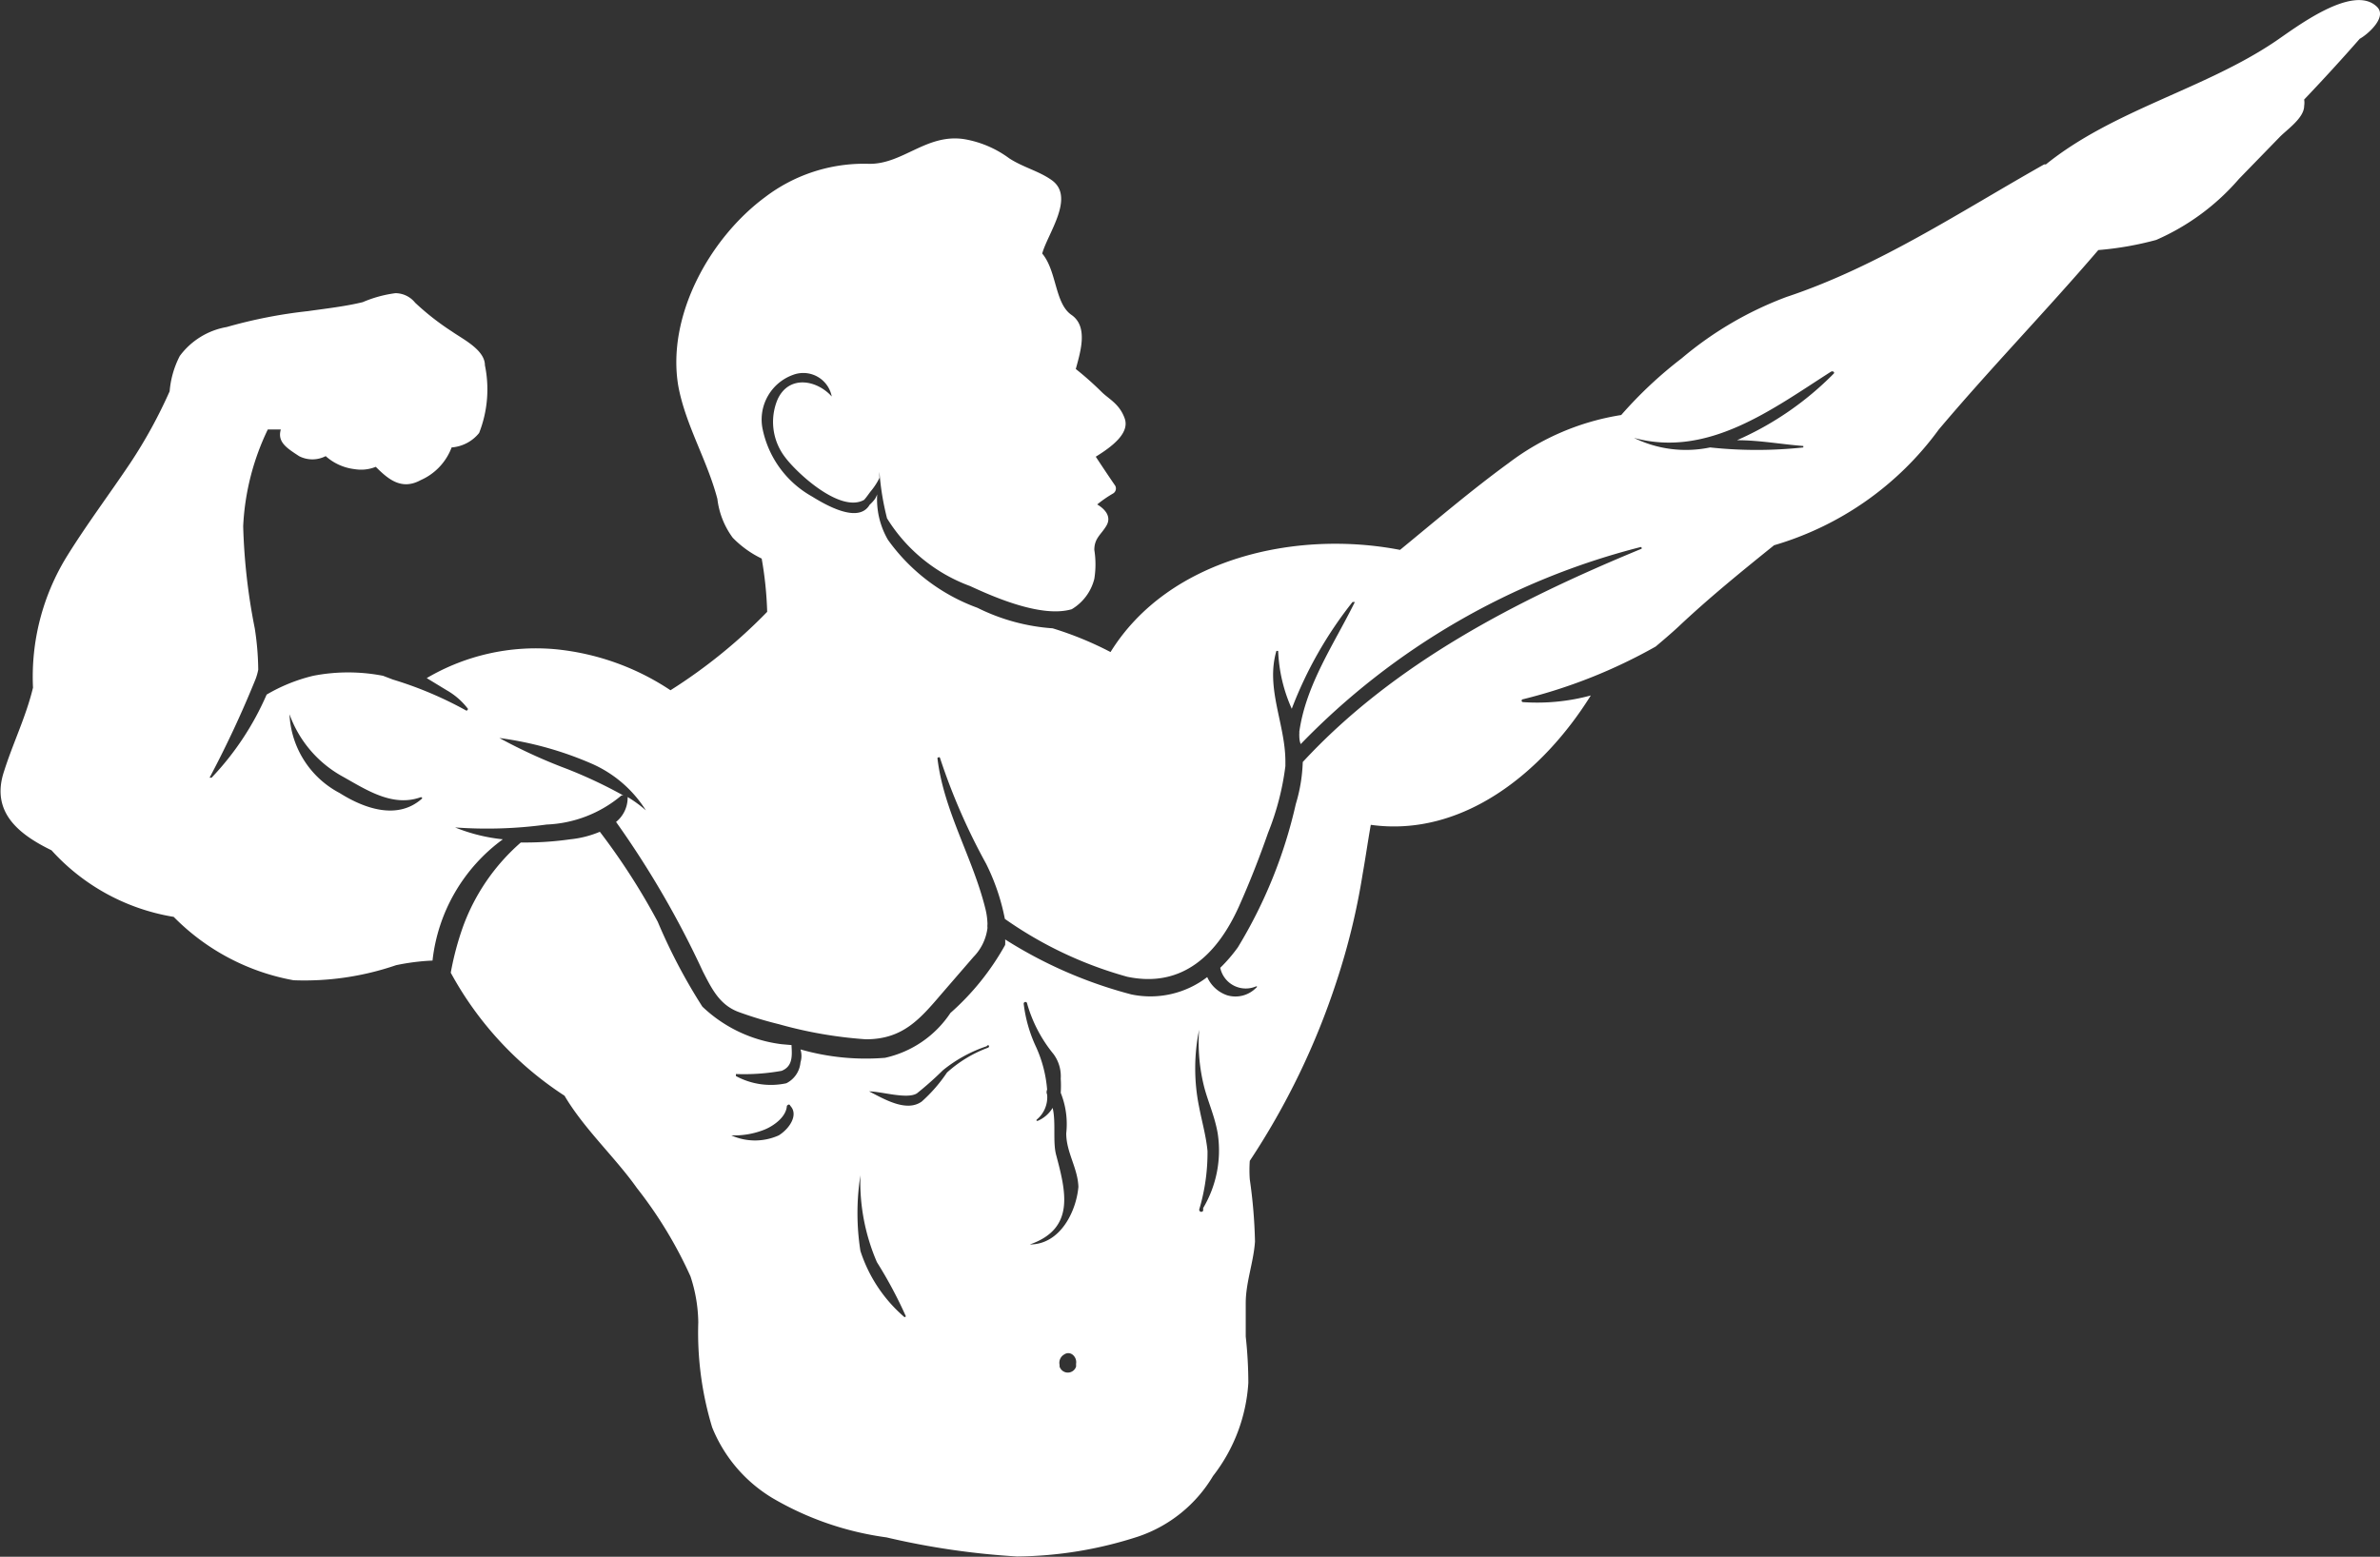 <svg xmlns="http://www.w3.org/2000/svg" viewBox="0 0 82.21 53.79"><rect x="0" y="0" width="82.21" height="53.79" fill="#333333" stroke="none"/><defs><style>.cls-1{fill:#fff;}</style></defs><title>Asset 2</title><g id="Layer_2" data-name="Layer 2"><g id="Layer_1-2" data-name="Layer 1"><path class="cls-1" d="M82.11.24c-.83-.83-2.86.75-3.53,1.2C76.13,3.09,73,3.8,70.67,5.68l-.06,0c-2.89,1.63-5.74,3.53-8.9,4.58a12.22,12.22,0,0,0-3.62,2.12A14.46,14.46,0,0,0,56,14.34,8.65,8.65,0,0,0,52.11,16c-1.29.94-2.53,2-3.75,3-3.62-.7-8,.3-10,3.53a11.76,11.76,0,0,0-2-.82A6.89,6.89,0,0,1,33.76,21a6.56,6.56,0,0,1-3.09-2.35,2.79,2.79,0,0,1-.37-1.57,1,1,0,0,1-.07.15,1.29,1.29,0,0,1-.19.21c-.39.67-1.53,0-2-.29a3.47,3.47,0,0,1-1.71-2.39,1.64,1.64,0,0,1,1.07-1.81,1,1,0,0,1,1.33.75h0c-.52-.58-1.48-.75-1.87.1a2,2,0,0,0,.26,2c.41.55,1.91,1.94,2.73,1.47.09-.1.18-.24.24-.31a2.31,2.31,0,0,0,.29-.45,2.89,2.89,0,0,1,0-.29s0,0,0,0a.5.5,0,0,0,0,.12,0,0,0,0,1,0,0v0a9.19,9.19,0,0,0,.26,1.57,5.67,5.67,0,0,0,2.87,2.34c.78.36,2.46,1.11,3.51.8A1.7,1.7,0,0,0,37.8,20a3.17,3.17,0,0,0,0-1c0-.41.24-.53.42-.84s-.05-.57-.32-.73a4.14,4.14,0,0,1,.55-.38.2.2,0,0,0,.07-.27c-.22-.32-.44-.65-.67-1,.55-.34,1.18-.81,1-1.32s-.55-.67-.8-.92a11.15,11.15,0,0,0-.89-.79c.17-.62.43-1.47-.15-1.87S36.51,9.37,36,8.76c.19-.69,1.13-1.93.35-2.52-.45-.33-1-.45-1.49-.77a3.65,3.65,0,0,0-1.54-.66C32,4.6,31.18,5.69,30,5.66a5.63,5.63,0,0,0-3.57,1.15c-1.92,1.42-3.41,4.12-3,6.53.25,1.35,1,2.56,1.35,3.9a2.81,2.81,0,0,0,.53,1.34,3.54,3.54,0,0,0,1,.72,12.61,12.61,0,0,1,.19,1.84,18.25,18.25,0,0,1-3.34,2.71,8.68,8.68,0,0,0-4-1.42,7.44,7.44,0,0,0-4.42,1l.69.42a2.44,2.44,0,0,1,.74.65,0,0,0,0,1-.05.06,13,13,0,0,0-2.55-1.08l-.34-.13a6.31,6.31,0,0,0-2.41,0A5.88,5.88,0,0,0,9.21,24a9.83,9.83,0,0,1-1.9,2.87,0,0,0,0,1-.07,0,36.35,36.35,0,0,0,1.59-3.41,1.92,1.92,0,0,0,.09-.32,9.74,9.74,0,0,0-.12-1.43,20.85,20.85,0,0,1-.4-3.53,8.63,8.63,0,0,1,.85-3.34H9.7c-.13.44.22.65.63.92a1,1,0,0,0,.92,0,1.81,1.81,0,0,0,1,.45,1.35,1.35,0,0,0,.73-.08c.43.43.89.82,1.55.46a2,2,0,0,0,1.07-1.13,1.35,1.35,0,0,0,.95-.5,4.12,4.12,0,0,0,.2-2.34c0-.53-.76-.9-1.13-1.16a9,9,0,0,1-1.28-1,.88.88,0,0,0-.68-.33,4.23,4.23,0,0,0-1.13.31c-.62.15-1.26.22-1.89.31a16.82,16.82,0,0,0-2.81.55,2.56,2.56,0,0,0-1.62,1,3.23,3.23,0,0,0-.35,1.22A16.84,16.84,0,0,1,4.5,16C3.77,17.09,3,18.11,2.3,19.24a7.93,7.93,0,0,0-1.16,4.52c-.24,1-.69,1.91-1,2.89-.47,1.41.51,2.18,1.64,2.73A7.27,7.27,0,0,0,6,31.68a7.74,7.74,0,0,0,4.14,2.19,9.76,9.76,0,0,0,3.54-.52,7.76,7.76,0,0,1,1.26-.16A6,6,0,0,1,17.37,29a6,6,0,0,1-1.65-.41s0,0,0,0a15.17,15.17,0,0,0,3.16-.1,4.27,4.27,0,0,0,2.58-1,.11.11,0,0,1,.08,0,16.29,16.29,0,0,0-1.95-.92,18.29,18.29,0,0,1-2.34-1.07s0,0,0,0a11.89,11.89,0,0,1,3.15.87A4.2,4.2,0,0,1,22.31,28s0,.06,0,0a4.25,4.25,0,0,0-.63-.46s0,0,0,.05a1.08,1.08,0,0,1-.4.81,32.29,32.29,0,0,1,3,5.17c.31.6.58,1.17,1.27,1.41a13.26,13.26,0,0,0,1.36.41,14.78,14.78,0,0,0,3,.52c1.28,0,1.87-.7,2.63-1.59l1.09-1.26a1.73,1.73,0,0,0,.48-1,.57.57,0,0,1,0-.13,2.43,2.43,0,0,0-.08-.56c-.44-1.76-1.44-3.37-1.65-5.18,0,0,.07-.06.09,0a21.45,21.45,0,0,0,1.59,3.65,7.43,7.43,0,0,1,.65,1.91,13.66,13.66,0,0,0,4.23,2c1.92.4,3.12-.79,3.86-2.44.37-.83.7-1.67,1-2.53a9.25,9.25,0,0,0,.6-2.31s0-.05,0-.07,0-.06,0-.09c0-1.29-.69-2.53-.31-3.82,0,0,.07,0,.06,0a5.38,5.38,0,0,0,.47,2,13.88,13.88,0,0,1,2.1-3.69,0,0,0,0,1,.08,0c-.72,1.46-1.69,2.85-1.92,4.49a.14.14,0,0,1,0,.06h0c0,.12,0,.24.05.36A24.85,24.85,0,0,1,56.68,18.9s.07.05,0,.07C52.42,20.73,48.17,22.9,45,26.33a5.57,5.57,0,0,1-.24,1.45,16.52,16.52,0,0,1-2,4.95,5.29,5.29,0,0,1-.61.71h0a.9.9,0,0,0,1.24.64s.07,0,0,.05a1,1,0,0,1-1,.26,1.16,1.16,0,0,1-.69-.63,3.22,3.22,0,0,1-2.62.6,15.4,15.4,0,0,1-4.36-1.9,1.33,1.33,0,0,1,0,.19A8.89,8.89,0,0,1,32.83,35a3.66,3.66,0,0,1-2.26,1.55,8.19,8.19,0,0,1-2.92-.29.77.77,0,0,1,0,.45.89.89,0,0,1-.49.72,2.53,2.53,0,0,1-1.74-.25s0-.07,0-.07A7.33,7.33,0,0,0,27,37c.39-.16.36-.52.34-.89L27,36.08a4.82,4.82,0,0,1-2.74-1.3,19.45,19.45,0,0,1-1.54-2.93,22.89,22.89,0,0,0-2-3.11.05.05,0,0,1,0,0A3.55,3.55,0,0,1,19.7,29a11.07,11.07,0,0,1-1.71.11A7.07,7.07,0,0,0,16,32a10.07,10.07,0,0,0-.43,1.61,11.77,11.77,0,0,0,3.93,4.25C20.17,39,21.26,40,22,41.05a14.69,14.69,0,0,1,1.85,3.05,5.25,5.25,0,0,1,.27,1.59,11.25,11.25,0,0,0,.48,3.63,5.05,5.05,0,0,0,2.08,2.44,10.57,10.57,0,0,0,3.94,1.36,26.49,26.49,0,0,0,4.52.66,13.87,13.87,0,0,0,4.18-.69A4.79,4.79,0,0,0,41.9,51a5.82,5.82,0,0,0,1.22-3.22,14.85,14.85,0,0,0-.09-1.6c0-.38,0-.77,0-1.15,0-.72.27-1.41.32-2.13a17.48,17.48,0,0,0-.18-2.15,4.56,4.56,0,0,1,0-.64,25.65,25.65,0,0,0,3-6.21,23.6,23.6,0,0,0,.9-3.71c.1-.56.18-1.13.28-1.69,3.16.44,5.93-1.79,7.6-4.47a7.09,7.09,0,0,1-2.34.23.05.05,0,0,1,0-.1,18.18,18.18,0,0,0,4.58-1.82c.26-.22.52-.44.78-.68,1.06-1,2.18-1.91,3.31-2.82a10.79,10.79,0,0,0,5.69-4c1.78-2.11,3.71-4.1,5.51-6.2a11,11,0,0,0,2-.35,8,8,0,0,0,2.86-2.11l1.4-1.44c.25-.26.85-.66.85-1.08a.69.69,0,0,0,0-.22q1-1.05,1.92-2.1C81.77,1.2,82.47.6,82.11.24ZM14.57,27.6c-.85.75-2,.33-2.84-.2A3.24,3.24,0,0,1,10,24.68s0,0,0,0a4,4,0,0,0,1.78,2.12c.83.46,1.75,1.1,2.74.75C14.57,27.53,14.6,27.58,14.57,27.6Zm7.8.55h0ZM26.9,39.23a2,2,0,0,1-1.64,0s0,0,0,0a2.82,2.82,0,0,0,1.15-.2c.32-.13.75-.44.77-.82,0,0,.08-.1.12,0C27.59,38.52,27.27,39,26.9,39.23Zm4.33,6.27a5.06,5.06,0,0,1-1.51-2.28,8.46,8.46,0,0,1,0-2.61s0,0,0,0a7,7,0,0,0,.57,3,15,15,0,0,1,1,1.87S31.26,45.53,31.23,45.5Zm.28.44s0,0,0,0S31.53,45.94,31.51,45.94Zm2.62-9.74a4.39,4.39,0,0,0-1.42.86,5.28,5.28,0,0,1-.87,1c-.54.39-1.34-.11-1.82-.35,0,0,0,0,0,0,.42,0,1.31.28,1.65.07a11.42,11.42,0,0,0,.9-.8,4.84,4.84,0,0,1,1.51-.83C34.15,36.06,34.2,36.17,34.13,36.2ZM35.57,43s0,0,0,0c1.59-.55,1.24-1.85.91-3.1-.12-.45,0-1.13-.12-1.62a1.11,1.11,0,0,1-.52.45s-.09,0,0-.07a1,1,0,0,0,.33-.84.2.2,0,0,1,0-.17,4.39,4.39,0,0,0-.38-1.47,4.87,4.87,0,0,1-.43-1.5.06.06,0,1,1,.12,0,4.84,4.84,0,0,0,.91,1.74,1.29,1.29,0,0,1,.25.85,3.87,3.87,0,0,1,0,.49,2.9,2.9,0,0,1,.19,1.4c0,.66.4,1.2.42,1.85C37.18,41.83,36.64,43,35.57,43Zm1.6,4.16,0,.06a.3.3,0,0,1-.57,0v-.06a.33.33,0,0,1,.16-.36.24.24,0,0,1,.28,0A.33.33,0,0,1,37.17,47.12Zm4.15-5s0,0,0,0S41.34,42.07,41.32,42.07Zm.24-.33a.07.07,0,0,1-.13-.06,6.88,6.88,0,0,0,.28-2c-.05-.52-.19-1-.29-1.52a6.67,6.67,0,0,1,0-2.67s0,0,0,0a6.27,6.27,0,0,0,.18,2c.14.52.36,1,.46,1.57A3.89,3.89,0,0,1,41.56,41.74ZM63.34,12.91A10.76,10.76,0,0,1,60,15.21c.77,0,1.52.14,2.29.2a0,0,0,0,1,0,.05,15.08,15.08,0,0,1-3.22,0h0a4.08,4.08,0,0,1-2.63-.33s0,0,0,0c2.56.7,4.79-1,6.81-2.29C63.33,12.81,63.38,12.87,63.34,12.91Z"/></g></g></svg>